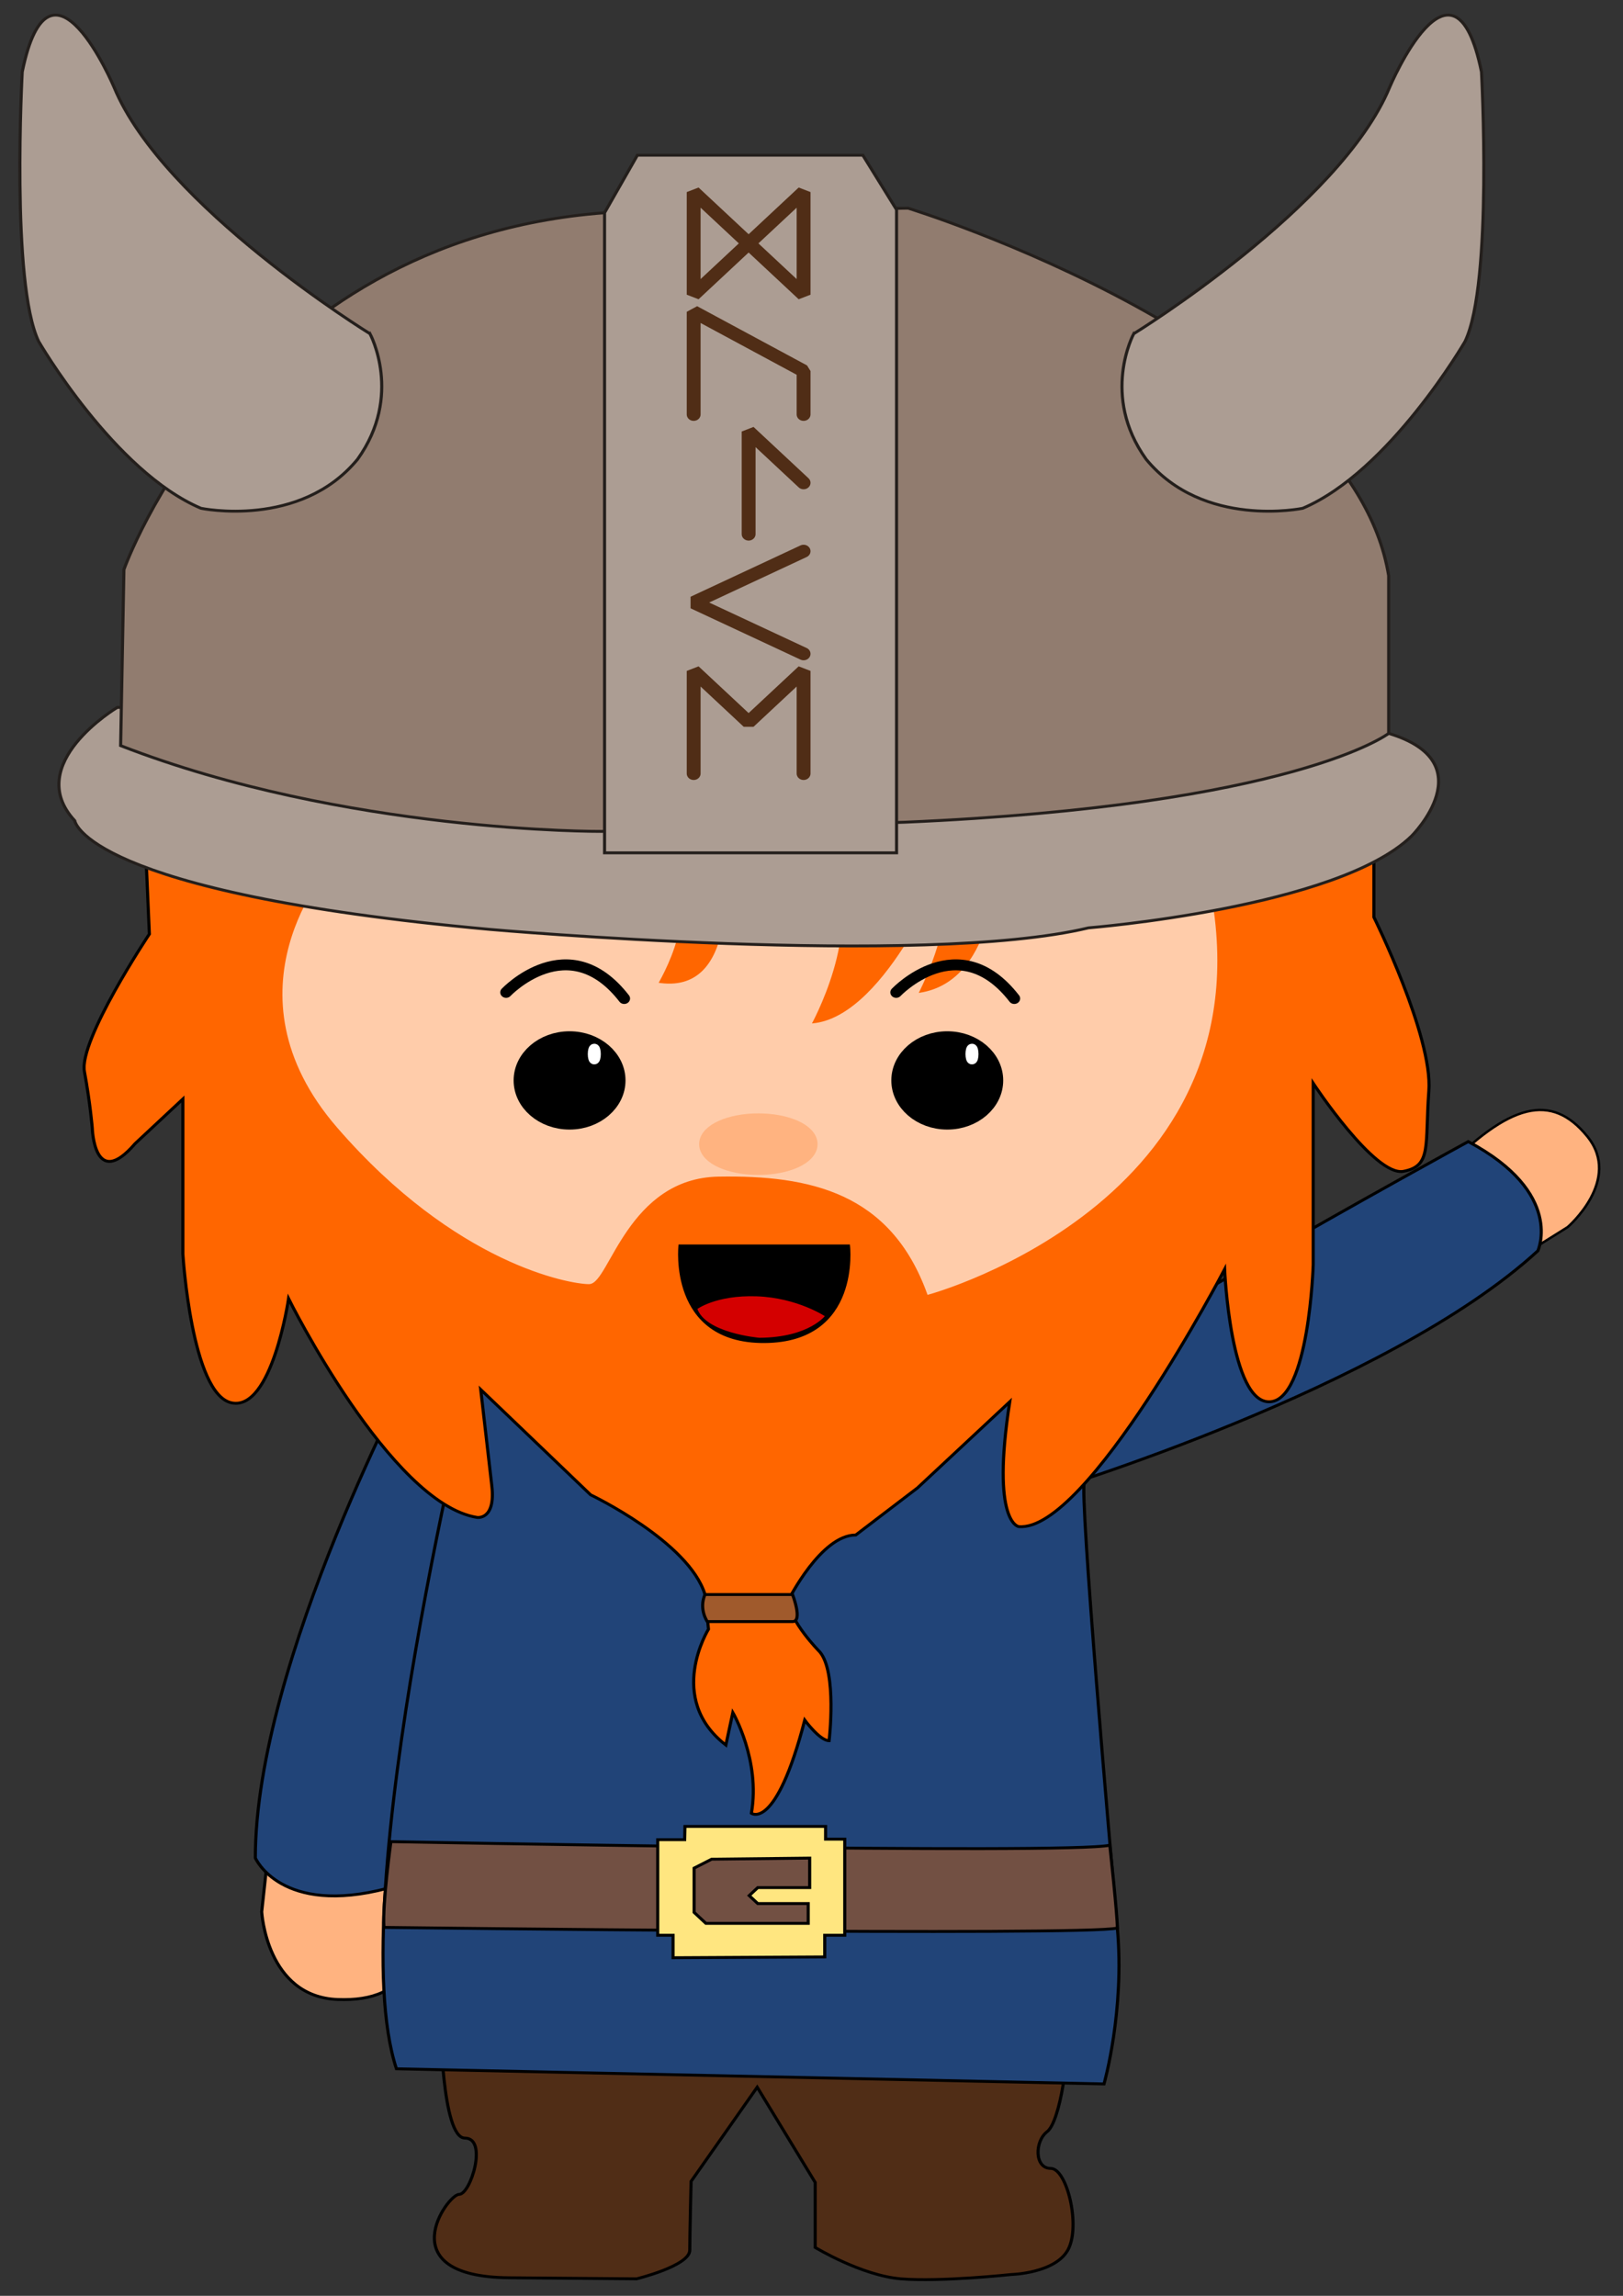 <?xml version="1.0" encoding="UTF-8" standalone="no"?>
<!-- Created with Inkscape (http://www.inkscape.org/) -->

<svg
   xmlns:dc="http://purl.org/dc/elements/1.1/"
   xmlns:cc="http://creativecommons.org/ns#"
   xmlns:rdf="http://www.w3.org/1999/02/22-rdf-syntax-ns#"
   xmlns:svg="http://www.w3.org/2000/svg"
   xmlns="http://www.w3.org/2000/svg"
   xmlns:sodipodi="http://sodipodi.sourceforge.net/DTD/sodipodi-0.dtd"
   xmlns:inkscape="http://www.inkscape.org/namespaces/inkscape"
   width="793.701"
   height="1122.52"
   viewBox="0 0 210 297"
   version="1.1"
   id="svg8"
   inkscape:version="0.92.4 (5da689c313, 2019-01-14)"
   sodipodi:docname="saludo.svg">
  <rect x="0" y="0" width="210" height="297" fill="#333333" stroke="none"/>
  <defs
     id="defs2" />
  <sodipodi:namedview
     id="base"
     pagecolor="#ffffff"
     bordercolor="#666666"
     borderopacity="1.0"
     inkscape:pageopacity="0.0"
     inkscape:pageshadow="2"
     inkscape:zoom="0.6672489"
     inkscape:cx="396.8504"
     inkscape:cy="321.46925"
     inkscape:document-units="mm"
     inkscape:current-layer="layer1"
     showgrid="false"
     units="px"
     inkscape:window-width="1920"
     inkscape:window-height="966"
     inkscape:window-x="0"
     inkscape:window-y="84"
     inkscape:window-maximized="1" />
  <g
     inkscape:label="Capa 1"
     inkscape:groupmode="layer"
     id="layer1">
    <g
       id="g87"
       transform="matrix(1.514,0,0,1.413,-65.472,-66.866)">
      <path
         inkscape:connector-curvature="0"
         id="path938"
         d="m 66.353,215.067 -0.743,7.286 c 0,0 0.397,7.782 6.493,8.03 6.097,0.248 8.079,-3.767 6.543,-14.275 z"
         style="fill:#ffb380;stroke:#000000;stroke-width:0.265px;stroke-linecap:butt;stroke-linejoin:miter;stroke-opacity:1" />
      <path
         inkscape:connector-curvature="0"
         id="path919"
         d="m 80.892,232.267 c 0,0 0.099,10.805 2.082,10.805 1.983,0 0.496,5.155 -0.496,5.155 -0.991,0 -6.047,7.534 4.263,7.633 10.31,0.099 10.905,0.099 10.905,0.099 0,0 4.548,-1.187 4.548,-2.626 0,-1.439 0.112,-6.296 0.112,-6.296 l 5.651,-8.624 4.957,8.724 v 5.948 c 0,0 3.965,2.577 7.336,2.875 3.37,0.297 9.418,-0.397 9.418,-0.397 0,0 3.767,-0.099 4.857,-2.28 1.09,-2.181 -0.099,-7.435 -1.487,-7.435 -1.388,0 -1.388,-2.478 -0.297,-3.37 1.09,-0.892 1.983,-7.138 1.586,-9.715 z"
         style="fill:#502d16;stroke:#000000;stroke-width:0.265px;stroke-linecap:butt;stroke-linejoin:miter;stroke-opacity:1" />
      <path
         style="fill:#214478;fill-opacity:1;stroke:#000000;stroke-width:0.265px;stroke-linecap:butt;stroke-linejoin:miter;stroke-opacity:1"
         d="m 78.844,171.973 c 0,0 -13.779,27.41 -13.779,45.452 0,0 2.181,5.353 11.301,2.776 0,0 10.905,-43.023 9.318,-46.691 0,0 -1.685,-3.767 -6.84,-1.537 z"
         id="path974"
         inkscape:connector-curvature="0" />
      <path
         style="fill:#ffb380;stroke:#000000;stroke-width:0.217px;stroke-linecap:butt;stroke-linejoin:miter;stroke-opacity:1"
         d="m 172.222,163.017 4.996,-3.348 c 0,0 4.712,-4.328 1.674,-8.313 -3.038,-3.985 -6.615,-3.134 -12.454,3.343 z"
         id="path865"
         inkscape:connector-curvature="0" />
      <path
         inkscape:connector-curvature="0"
         id="path863"
         d="m 132.615,183.903 c 0,0 29.201,-9.407 42.059,-22.063 0,0 2.285,-5.309 -5.949,-10.001 0,0 -38.312,22.408 -39.813,26.111 0,0 -1.503,3.844 3.703,5.953 z"
         style="fill:#214478;fill-opacity:1;stroke:#000000;stroke-width:0.265px;stroke-linecap:butt;stroke-linejoin:miter;stroke-opacity:1" />
      <g
         id="g989">
        <path
           style="fill:#214478;stroke:#000000;stroke-width:0.265px;stroke-linecap:butt;stroke-linejoin:miter;stroke-opacity:1"
           d="m 83.976,171.667 c 0,0 -11.61,49.597 -6.851,65.061 l 60.471,1.388 c 0,0 1.784,-6.691 1.14,-14.275 -0.644,-7.584 -3.222,-39.455 -2.825,-40.842 v -10.954 z"
           id="path968"
           inkscape:connector-curvature="0" />
        <g
           id="g926">
          <path
             inkscape:connector-curvature="0"
             id="path909"
             d="m 76.055,223.784 c -0.14,-2.173 0.596,-7.851 0.596,-7.851 0,0 58.07,1.191 61.44,0.324 0,0 0.669,6.592 0.644,7.584 -2.577,0.743 -62.68,-0.057 -62.68,-0.057 z"
             style="opacity:1;fill:#725043;fill-opacity:1;stroke:#000000;stroke-width:0.265px;stroke-linecap:butt;stroke-linejoin:miter;stroke-opacity:1" />
          <path
             inkscape:connector-curvature="0"
             id="path911"
             d="m 99.454,215.754 v 8.748 h 1.313 v 2.057 l 12.962,-0.074 v -1.983 h 1.71 v -8.798 h -1.636 v -1.165 h -12.02 l -0.025,1.214 z"
             style="opacity:1;fill:#ffe680;stroke:#000000;stroke-width:0.265px;stroke-linecap:butt;stroke-linejoin:miter;stroke-opacity:1" />
          <path
             inkscape:connector-curvature="0"
             id="path913"
             d="m 104.064,217.538 8.377,-0.099 v 2.701 h -4.436 l -0.731,0.731 0.731,0.731 h 4.312 v 1.809 h -8.748 l -1.004,-1.004 v -4.052 z"
             style="opacity:1;fill:#725043;fill-opacity:1;stroke:#000000;stroke-width:0.265px;stroke-linecap:butt;stroke-linejoin:miter;stroke-opacity:1" />
        </g>
      </g>
      <g
         id="g1140">
        <path
           style="opacity:1;fill:#ff6600;stroke:#000000;stroke-width:0.265px;stroke-linecap:butt;stroke-linejoin:miter;stroke-opacity:1"
           d="m 121.653,183.548 7.886,-7.886 c -1.612,11.145 0.771,11.426 0.771,11.426 5.818,0.561 17.594,-23.553 17.594,-23.553 0,0 0.491,12.267 3.855,12.127 3.365,-0.14 3.715,-12.547 3.715,-12.547 v -16.613 c 0,0 5.257,8.552 7.711,8.061 2.453,-0.491 1.823,-2.383 2.173,-7.36 0.35,-4.977 -4.697,-15.912 -4.697,-15.912 V 118.265 H 55.415 l 0.595,14.572 c 0,0 -6.047,9.715 -5.551,12.59 0.496,2.875 0.669,5.155 0.669,5.155 0,0 0.149,5.824 3.668,1.437 l 4.077,-4.077 v 14.188 c 0,0 0.731,12.887 4.176,13.631 3.445,0.743 4.857,-9.541 4.857,-9.541 0,0 8.711,18.765 16.106,20.027 0,0 1.612,0.28 1.262,-2.909 l -0.946,-8.797 9.393,9.638 c 0,0 8.386,4.271 9.774,9.129 l 0.297,3.172 c 0,0 -3.668,6.344 1.487,10.607 l 0.595,-2.974 c 0,0 2.379,4.362 1.586,9.219 0,0 2.082,1.685 4.56,-8.525 0,0 1.289,1.884 2.082,1.884 0,0 0.694,-6.245 -0.793,-8.129 0,0 -2.677,-2.875 -2.677,-4.758 0,0 2.776,-5.948 5.75,-5.948 z"
           id="path870"
           inkscape:connector-curvature="0" />
        <path
           style="opacity:1;fill:#ffccaa;stroke:#ffccaa;stroke-width:0.265px;stroke-linecap:butt;stroke-linejoin:miter;stroke-opacity:1"
           d="m 71.573,126.691 c 0,0 -9.517,11.301 0.595,23.792 10.111,12.491 19.826,14.275 21.413,14.275 1.586,0 3.223,-9.704 11.074,-9.844 7.851,-0.14 14.79,1.472 17.945,10.795 0,0 30.46,-8.881 23.521,-39.017 H 128.475 c 0,0 0,10.905 -6.939,11.698 0,0 3.172,-6.344 2.379,-11.103 0,0 -5.155,13.68 -11.499,13.879 0,0 4.56,-8.724 1.784,-14.275 l -8.922,-0.198 c 0,0 1.388,12.094 -5.948,10.706 0,0 4.419,-7.832 0,-9.913 z"
           id="path885"
           inkscape:connector-curvature="0" />
        <path
           style="fill:#a05a2c;stroke:#000000;stroke-width:0.265px;stroke-linecap:butt;stroke-linejoin:miter;stroke-opacity:1"
           d="m 103.494,193.308 h 7.484 c 0,0 0.892,2.478 0,2.478 -0.892,0 -7.286,0 -7.286,0 0,0 -0.743,-1.14 -0.198,-2.478 z"
           id="path1073"
           inkscape:connector-curvature="0" />
      </g>
      <g
         transform="matrix(0.821,0,0,0.821,19.384,27.508)"
         id="g873">
        <path
           style="fill:#000000;stroke:#000000;stroke-width:0.265px;stroke-linecap:butt;stroke-linejoin:miter;stroke-opacity:1"
           d="m 99.818,163.045 h 17.594 c 0,0 1.192,10.655 -8.762,10.725 -9.954,0.07 -8.832,-10.725 -8.832,-10.725 z"
           id="path867"
           inkscape:connector-curvature="0" />
        <path
           style="fill:#d40000;stroke:#000000;stroke-width:0.265px;stroke-linecap:butt;stroke-linejoin:miter;stroke-opacity:1"
           d="m 101.501,170.051 c 0,0 1.998,-1.647 6.326,-1.49 4.328,0.158 7.29,2.313 7.29,2.313 0,0 -1.7,2.541 -7.01,2.576 0,0 -5.748,-0.508 -6.607,-3.4 z"
           id="path869"
           inkscape:connector-curvature="0"
           sodipodi:nodetypes="csccc" />
      </g>
      <g
         id="g898">
        <ellipse
           style="opacity:1;fill:#000000;fill-opacity:1;fill-rule:nonzero;stroke:#000000;stroke-width:1.998;stroke-linecap:round;stroke-linejoin:bevel;stroke-miterlimit:4;stroke-dasharray:none;stroke-opacity:1;paint-order:stroke markers fill"
           id="path886"
           cx="91.921"
           cy="146.239"
           rx="3.782"
           ry="3.501" />
        <ellipse
           style="opacity:1;fill:#ffffff;fill-opacity:1;fill-rule:nonzero;stroke:#ffffff;stroke-width:0.838;stroke-linecap:round;stroke-linejoin:bevel;stroke-miterlimit:4;stroke-dasharray:none;stroke-opacity:1;paint-order:stroke markers fill"
           id="path892"
           cx="94.034"
           cy="143.825"
           rx="0.137"
           ry="0.528" />
      </g>
      <g
         transform="translate(32.279)"
         id="g904">
        <ellipse
           ry="3.501"
           rx="3.782"
           cy="146.239"
           cx="91.921"
           id="ellipse900"
           style="opacity:1;fill:#000000;fill-opacity:1;fill-rule:nonzero;stroke:#000000;stroke-width:1.998;stroke-linecap:round;stroke-linejoin:bevel;stroke-miterlimit:4;stroke-dasharray:none;stroke-opacity:1;paint-order:stroke markers fill" />
        <ellipse
           ry="0.528"
           rx="0.137"
           cy="143.825"
           cx="94.034"
           id="ellipse902"
           style="opacity:1;fill:#ffffff;fill-opacity:1;fill-rule:nonzero;stroke:#ffffff;stroke-width:0.838;stroke-linecap:round;stroke-linejoin:bevel;stroke-miterlimit:4;stroke-dasharray:none;stroke-opacity:1;paint-order:stroke markers fill" />
      </g>
      <g
         id="g934">
        <path
           style="fill:#ac9d93;stroke:#241f1c;stroke-width:0.265px;stroke-linecap:butt;stroke-linejoin:miter;stroke-opacity:1"
           d="m 53.274,112.084 c 0,0 -8.131,5.187 -3.645,10.374 0,0 0.841,6.589 35.469,9.954 0,0 37.011,3.505 51.171,-0.14 0,0 21.309,-1.823 27.618,-8.412 0,0 6.309,-6.729 -1.963,-9.393 z"
           id="path866"
           inkscape:connector-curvature="0" />
        <path
           style="fill:#917c6f;stroke:#241f1c;stroke-width:0.265px;stroke-linecap:butt;stroke-linejoin:miter;stroke-opacity:1"
           d="m 53.554,115.589 0.28,-16.122 c 0,0 9.954,-30.142 41.077,-32.665 l 25.936,-0.421 c 0,0 37.852,12.477 41.077,33.647 v 14.44 c 0,0 -7.991,6.589 -41.357,8.131 l -25.936,0.841 c 0,0 -21.87,0.14 -41.077,-7.851 z"
           id="path864"
           inkscape:connector-curvature="0" />
        <path
           style="fill:#ac9d93;stroke:#241f1c;stroke-width:0.265px;stroke-linecap:butt;stroke-linejoin:miter;stroke-opacity:1"
           d="m 74.864,77.877 c 0,0 -17.664,-11.636 -21.87,-22.571 0,0 -5.468,-13.879 -7.851,-1.402 0,0 -0.981,19.347 1.402,24.674 0,0 6.449,11.916 13.879,15.281 0,0 8.473,1.903 13.38,-4.491 3.916,-5.849 1.06,-11.491 1.06,-11.491 z"
           id="path860"
           inkscape:connector-curvature="0" />
        <path
           inkscape:connector-curvature="0"
           id="path862"
           d="m 140.136,77.877 c 0,0 17.664,-11.636 21.87,-22.571 0,0 5.468,-13.879 7.851,-1.402 0,0 0.981,19.347 -1.402,24.674 0,0 -6.449,11.916 -13.879,15.281 0,0 -8.473,1.903 -13.38,-4.491 -3.916,-5.849 -1.06,-11.491 -1.06,-11.491 z"
           style="fill:#ac9d93;stroke:#241f1c;stroke-width:0.265px;stroke-linecap:butt;stroke-linejoin:miter;stroke-opacity:1" />
        <g
           id="g920">
          <path
             inkscape:connector-curvature="0"
             id="path868"
             d="m 94.911,66.801 v 58.601 h 24.955 V 66.521 l -2.88,-4.987 H 97.715 Z"
             style="fill:#ac9d93;stroke:#241f1c;stroke-width:0.265px;stroke-linecap:butt;stroke-linejoin:miter;stroke-opacity:1" />
          <g
             id="g911">
            <path
               style="fill:#802000;fill-opacity:0;stroke:#502d16;stroke-width:1.184;stroke-linecap:round;stroke-linejoin:bevel;stroke-miterlimit:4;stroke-dasharray:none;stroke-opacity:1;paint-order:stroke markers fill"
               d="m 102.527,118.141 v -9.394 l 4.697,4.697 4.697,-4.697 v 9.394"
               id="path10830"
               inkscape:connector-curvature="0" />
            <path
               style="fill:#802000;fill-opacity:0;stroke:#502d16;stroke-width:1.184;stroke-linecap:round;stroke-linejoin:bevel;stroke-miterlimit:4;stroke-dasharray:none;stroke-opacity:1;paint-order:stroke markers fill"
               d="m 111.921,107.182 -9.394,-4.697 9.394,-4.697"
               id="path10832"
               inkscape:connector-curvature="0" />
            <path
               style="fill:#802000;fill-opacity:0;stroke:#502d16;stroke-width:1.184;stroke-linecap:round;stroke-linejoin:bevel;stroke-miterlimit:4;stroke-dasharray:none;stroke-opacity:1;paint-order:stroke markers fill"
               d="m 107.224,96.222 v -9.394 l 4.697,4.697"
               id="path10834"
               inkscape:connector-curvature="0" />
            <path
               style="fill:#802000;fill-opacity:0;stroke:#502d16;stroke-width:1.184;stroke-linecap:round;stroke-linejoin:bevel;stroke-miterlimit:4;stroke-dasharray:none;stroke-opacity:1;paint-order:stroke markers fill"
               d="m 102.527,85.262 v -9.394 l 9.394,5.424 v 3.97"
               id="path10836"
               inkscape:connector-curvature="0" />
            <path
               style="fill:#802000;fill-opacity:0;stroke:#502d16;stroke-width:1.184;stroke-linecap:round;stroke-linejoin:bevel;stroke-miterlimit:4;stroke-dasharray:none;stroke-opacity:1;paint-order:stroke markers fill"
               d="m 102.527,74.302 v -9.394 l 9.394,9.394 v -9.394 z"
               id="path10838"
               inkscape:connector-curvature="0" />
          </g>
        </g>
      </g>
      <ellipse
         ry="2.068"
         rx="4.311"
         cy="152.074"
         cx="108.055"
         id="path936"
         style="opacity:1;fill:#ffb380;fill-opacity:1;fill-rule:nonzero;stroke:#ffb380;stroke-width:1.5;stroke-linecap:round;stroke-linejoin:bevel;stroke-miterlimit:4;stroke-dasharray:none;stroke-opacity:1;paint-order:stroke markers fill" />
      <path
         style="fill:none;stroke:#000000;stroke-width:1;stroke-linecap:round;stroke-linejoin:bevel;stroke-miterlimit:4;stroke-dasharray:none;stroke-opacity:1;paint-order:markers fill stroke"
         d="m 86.497,138.178 c 0,0 5.327,-6.028 10.094,0.561"
         id="path852"
         inkscape:connector-curvature="0" />
      <path
         inkscape:connector-curvature="0"
         id="path856"
         d="m 119.834,138.178 c 0,0 5.327,-6.028 10.094,0.561"
         style="fill:none;stroke:#000000;stroke-width:1;stroke-linecap:round;stroke-linejoin:bevel;stroke-miterlimit:4;stroke-dasharray:none;stroke-opacity:1;paint-order:markers fill stroke" />
    </g>
  </g>
</svg>

